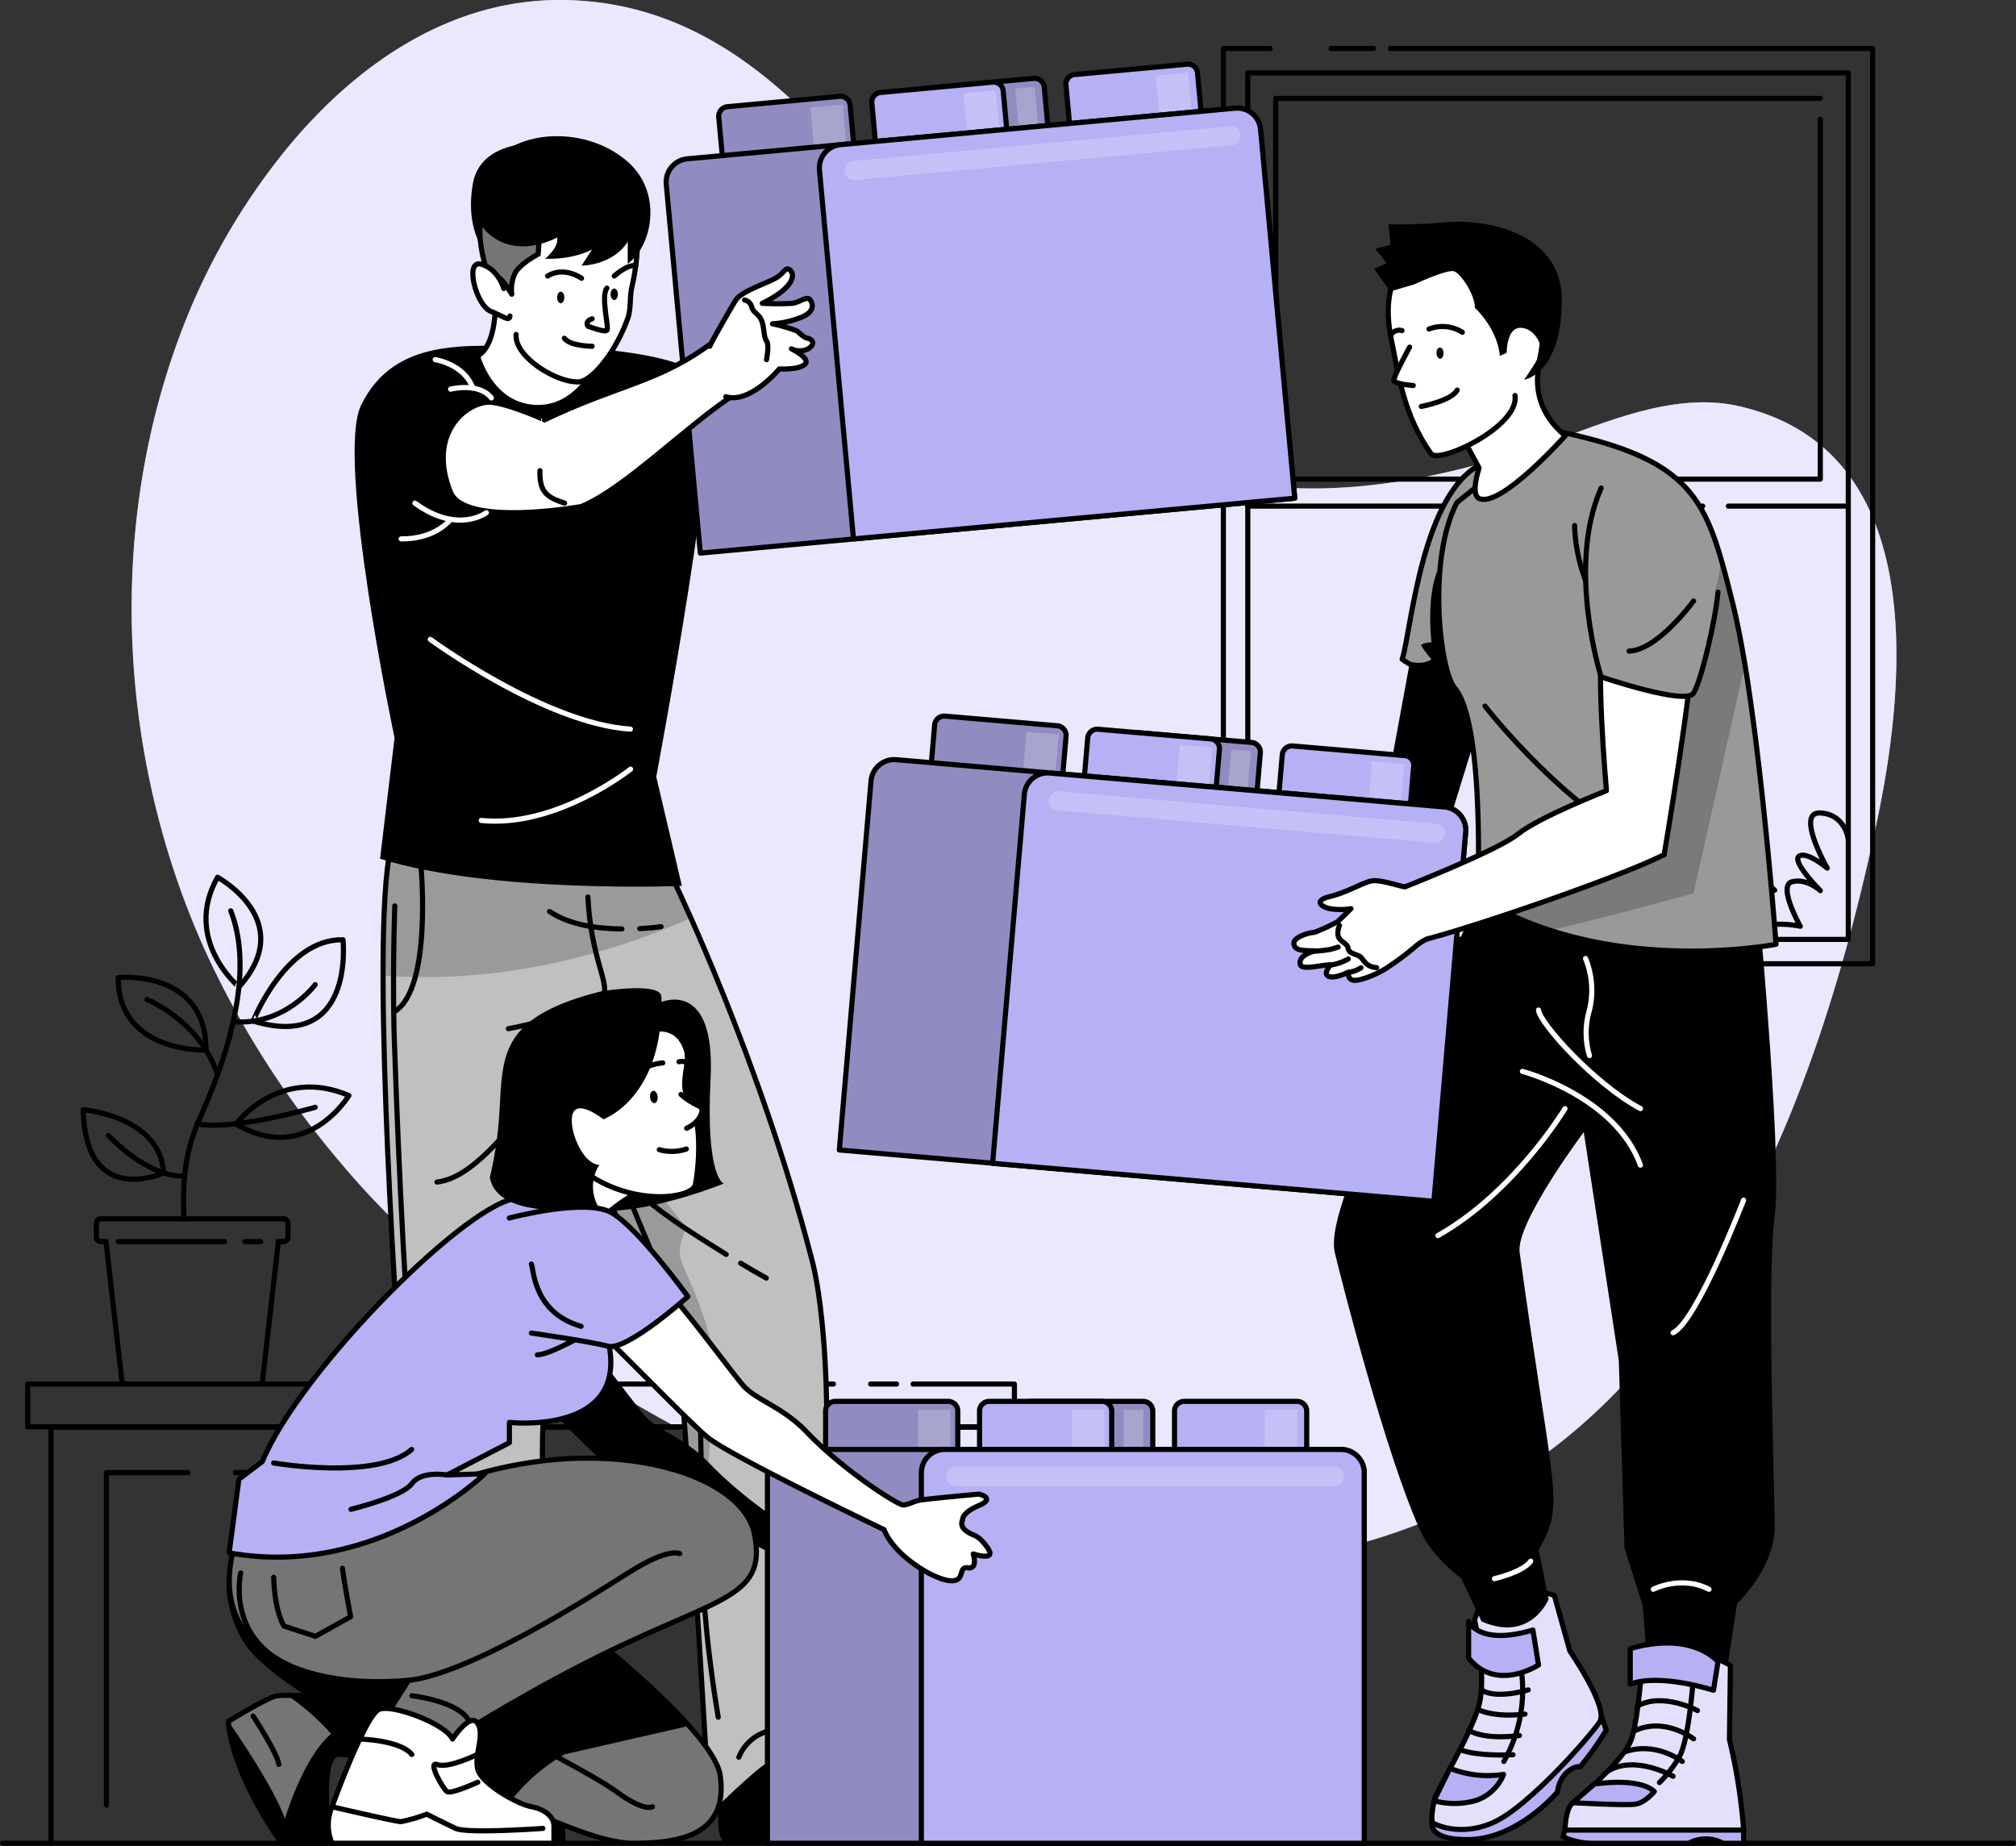 <svg xmlns="http://www.w3.org/2000/svg" xmlns:xlink="http://www.w3.org/1999/xlink" viewBox="0 0 392.91 359.72"><rect x="0" y="0" width="392.91" height="359.72" fill="#333333" stroke="none"/><defs><style>.cls-1,.cls-9{fill:silver;}.cls-1,.cls-17,.cls-2,.cls-3,.cls-4,.cls-7,.cls-8{stroke:#000;}.cls-1,.cls-17,.cls-18,.cls-2,.cls-3,.cls-4,.cls-7{stroke-linecap:round;stroke-linejoin:round;}.cls-2,.cls-21,.cls-5{fill:#b6b1f4;}.cls-14,.cls-19,.cls-3,.cls-6{fill:#fff;}.cls-26,.cls-4{fill:#999;}.cls-6{opacity:0.7;}.cls-18,.cls-7,.cls-8{fill:none;}.cls-8{stroke-miterlimit:10;}.cls-10{clip-path:url(#clip-path);}.cls-11{opacity:0.2;}.cls-12{clip-path:url(#clip-path-2);}.cls-13,.cls-14{fill-opacity:0.7;opacity:0.3;}.cls-15{clip-path:url(#clip-path-3);}.cls-16{clip-path:url(#clip-path-4);}.cls-17{fill:#757575;}.cls-18{stroke:#fff;}.cls-20{clip-path:url(#clip-path-5);}.cls-21{opacity:0.4;}.cls-22{clip-path:url(#clip-path-6);}.cls-23{clip-path:url(#clip-path-7);}.cls-24{clip-path:url(#clip-path-8);}.cls-25{clip-path:url(#clip-path-9);}.cls-27{clip-path:url(#clip-path-10);}.cls-28{clip-path:url(#clip-path-11);}.cls-29{clip-path:url(#clip-path-12);}.cls-30{clip-path:url(#clip-path-13);}</style><clipPath id="clip-path" transform="translate(1024.34 -84.21)"><path class="cls-1" d="M-896.77,247.91l4,8.48s16.53,34.18,26.67,73.32c.24.93,5.48,19.47,1.28,65.64l2.39,8.1L-865,416.83s3.93,5.69,3.79,7.55c0,0-9.72,1.81-13,3.55-2.53,1.36-10.1,8.83-10.1,8.83-2.14-.44-2.33-9.12-2.33-9.12s-4.5-77.07-5.78-80.39-9.18-17.64-21.47-50.41c0,0-.28,45.77-3.57,57.35-2.92,10.3.54,39.13.54,39.13l-2,32.09s6.92,7.19,1.3,9.12c0,0-3.74-7.21-14.42-8.85-5.43-.84-12.2,8.8-12.2,8.8-2.37-.76,1-12.87,1-12.87-7.57-57.12-2-46.78-3.49-74.7-1-17.92-6.06-94.58-.09-100.81Z"/></clipPath><clipPath id="clip-path-2" transform="translate(1024.34 -84.21)"><path class="cls-2" d="M-881.84,104h22a1.88,1.88,0,0,1,1.88,1.88v15.7a0,0,0,0,1,0,0h-25.71a0,0,0,0,1,0,0v-15.7A1.88,1.88,0,0,1-881.84,104Z" transform="translate(-14.05 -79.55) rotate(-5.27)"/></clipPath><clipPath id="clip-path-3" transform="translate(1024.34 -84.21)"><path class="cls-2" d="M-844,100.49h22a1.88,1.88,0,0,1,1.88,1.88v15.7a0,0,0,0,1,0,0h-25.71a0,0,0,0,1,0,0v-15.7a1.88,1.88,0,0,1,1.88-1.88Z" transform="translate(-13.57 -76.08) rotate(-5.27)"/></clipPath><clipPath id="clip-path-4" transform="translate(1024.34 -84.21)"><path class="cls-2" d="M-778.67,109.42-772,181.3-887.85,192l-6.64-71.89a4.55,4.55,0,0,1,4.12-4.95l106.75-9.85A4.55,4.55,0,0,1-778.67,109.42Z"/></clipPath><clipPath id="clip-path-5" transform="translate(1024.34 -84.21)"><path class="cls-3" d="M-721.4,395.13s-13-4.79-15.54,4.79c0,0,2.32,10.55.92,16.32s-8.38,16.79-8.81,18.88c-.85,4.1-.21,4.38-.21,4.38s5.09,2.94,11.92-.21,18.68-16.71,20.54-19.5-5.8-13.83-5.8-13.83Z"/></clipPath><clipPath id="clip-path-6" transform="translate(1024.34 -84.21)"><path class="cls-2" d="M-841,224.6h22a1.88,1.88,0,0,1,1.88,1.88v15.7a0,0,0,0,1,0,0h-25.71a0,0,0,0,1,0,0v-15.7A1.88,1.88,0,0,1-841,224.6Z" transform="translate(16.94 71.97) rotate(4.91)"/></clipPath><clipPath id="clip-path-7" transform="translate(1024.34 -84.21)"><path class="cls-2" d="M-803.14,227.86h22a1.88,1.88,0,0,1,1.88,1.88v15.7a0,0,0,0,1,0,0H-805a0,0,0,0,1,0,0v-15.7A1.88,1.88,0,0,1-803.14,227.86Z" transform="translate(17.36 68.73) rotate(4.91)"/></clipPath><clipPath id="clip-path-8" transform="translate(1024.34 -84.21)"><path class="cls-2" d="M-738.69,246.39l-6.19,71.93-115.88-10,6.18-71.92a4.55,4.55,0,0,1,4.93-4.14l106.81,9.18A4.56,4.56,0,0,1-738.69,246.39Z"/></clipPath><clipPath id="clip-path-9" transform="translate(1024.34 -84.21)"><path class="cls-3" d="M-687.09,408.81s-5.54-3.95-17-3.16c0,0-.83,13.75-2.39,17.75s-9.79,10.93-11.31,12.12-1.53,5.34-1.53,5.34h34.81a109.61,109.61,0,0,0-2.77-17.66Z"/></clipPath><clipPath id="clip-path-10" transform="translate(1024.34 -84.21)"><path class="cls-4" d="M-678.2,268.23s-22.21,4.35-44-2.71A63,63,0,0,1-736.33,259s.06-1.4.1-3.69c.18-8.94.13-31.43-4.58-37-3-3.51-5.35-25.21.44-36.18l17.71-14.24c24.52,4.79,29.7,11.28,33.75,25.28.75,2.56,1.45,5.37,2.23,8.47.85,3.38,1.65,7.51,2.41,12C-680.59,236-678.2,268.23-678.2,268.23Z"/></clipPath><clipPath id="clip-path-11" transform="translate(1024.34 -84.21)"><path class="cls-2" d="M-861.55,357.31h22a1.88,1.88,0,0,1,1.88,1.88v15.7a0,0,0,0,1,0,0h-25.71a0,0,0,0,1,0,0v-15.7A1.88,1.88,0,0,1-861.55,357.31Z"/></clipPath><clipPath id="clip-path-12" transform="translate(1024.34 -84.21)"><path class="cls-2" d="M-823.55,357.31h22a1.88,1.88,0,0,1,1.88,1.88v15.7a0,0,0,0,1,0,0h-25.71a0,0,0,0,1,0,0v-15.7A1.88,1.88,0,0,1-823.55,357.31Z"/></clipPath><clipPath id="clip-path-13" transform="translate(1024.34 -84.21)"><path class="cls-2" d="M-758.46,371.23v72.19H-874.77V371.23a4.55,4.55,0,0,1,4.55-4.55H-763A4.55,4.55,0,0,1-758.46,371.23Z"/></clipPath></defs><g id="Background_Simple" data-name="Background Simple"><path class="cls-5" d="M-967.87,112.47c13.45-16.08,31.64-28.52,53.31-28.26,37,.46,57,33.21,78.22,58.47,11,13.1,23.49,25.74,39.83,31.9,24.52,9.23,51.82,3.84,75.7-4.73,10.7-3.84,23.37-9.24,35.42-6.48,36.63,8.38,32.81,53.09,26.76,81.39C-666.8,283-680.07,323.66-707,353c-64.42,70.29-180.38,27.2-238.49-28.89-4.27-4.13-8.37-8.43-12.21-13a179.37,179.37,0,0,1-25.16-38.44c-18.75-39-21.33-86.29-5.09-126.54A128,128,0,0,1-967.87,112.47Z" transform="translate(1024.34 -84.21)"/><path class="cls-6" d="M-967.87,112.47c13.45-16.08,31.64-28.52,53.31-28.26,37,.46,57,33.21,78.22,58.47,11,13.1,23.49,25.74,39.83,31.9,24.52,9.23,51.82,3.84,75.7-4.73,10.7-3.84,23.37-9.24,35.42-6.48,36.63,8.38,32.81,53.09,26.76,81.39C-666.8,283-680.07,323.66-707,353c-64.42,70.29-180.38,27.2-238.49-28.89-4.27-4.13-8.37-8.43-12.21-13a179.37,179.37,0,0,1-25.16-38.44c-18.75-39-21.33-86.29-5.09-126.54A128,128,0,0,1-967.87,112.47Z" transform="translate(1024.34 -84.21)"/></g><g id="Floor"><line class="cls-7" x1="0.5" y1="359.22" x2="392.41" y2="359.22"/></g><g id="Window"><polyline class="cls-7" points="238.43 156.59 238.43 9.45 247.54 9.45"/><line class="cls-7" x1="238.43" y1="174.1" x2="238.43" y2="170.2"/><polyline class="cls-7" points="270.97 9.45 364.97 9.45 364.97 187.82 238.43 187.82"/><line class="cls-7" x1="259.44" y1="9.45" x2="267.7" y2="9.45"/><rect class="cls-7" x="243.19" y="14.2" width="117.03" height="168.87"/><polyline class="cls-7" points="354.77 23.25 354.77 93.37 248.63 93.37 248.63 88.79"/><polyline class="cls-7" points="248.63 78.07 248.63 19.18 354.77 19.18"/><line class="cls-7" x1="248.63" y1="85.28" x2="248.63" y2="80.83"/><line class="cls-7" x1="336.85" y1="98.63" x2="360.21" y2="98.63"/><line class="cls-7" x1="328.54" y1="98.63" x2="331.85" y2="98.63"/><line class="cls-7" x1="243.19" y1="98.63" x2="324.59" y2="98.63"/><polyline class="cls-7" points="295.82 93.37 295.82 90.95 305.61 90.95 305.61 92.33 301.7 92.33 301.7 93.37"/><path class="cls-7" d="M-780.95,246s1.62,1.23,2.76,8.67c0,0,2-11.88,4.35-12.06s1.9,7.72,1.9,7.72.39-3.89,2.26-3.71,0,8,0,8,2.24-6.14,4.36-6-1.41,11.12-1.41,11.12,5.44-3.94,7.65-2-1.23,6.78-1.23,6.78,7.8-1.69,9,2.89" transform="translate(1024.34 -84.21)"/><path class="cls-7" d="M-751.29,263s3.4-2.23,6.07-1.19c0,0-1.7-2.59,0-4.17s3.89,4.17,3.89,4.17.24-9.65,3.65-9.16,0,9.16,0,9.16,6.07-5.38,7.53-3.51-1,4.7-1,4.7a6.56,6.56,0,0,1,6.31,1.55s4.07-4.15,8.6-4.75c0,0-3-8.73-1.55-10.49s4.11,7.62,4.11,7.62,1.15-6.1,4.95-6.58c0,0-3.16-1.72-2.22-4.33s5.31.62,5.31.62-1.8-4.59,1-5.85,4,3.84,4,3.84.79-5.34,4.14-5,2.25,6.44,2.25,6.44,3.16-4.88,4.84-4.39c3.38,1,2.35,8.72,2.35,8.72s4.71-3.27,5.92-1.76-4.89,5.81-4.89,5.81,4.67.51,7.57,3.24" transform="translate(1024.34 -84.21)"/><path class="cls-7" d="M-664.12,247.8s-.54-4.9-5.45-5.16,1.35,10.75,1.35,10.75-4-3.35-5.49-2.32,4.14,6.71,4.14,6.71-2.68-2.49-5.52-1.72,1.62,8.66,1.62,8.66a20.18,20.18,0,0,0-12.46,1.46" transform="translate(1024.34 -84.21)"/></g><g id="Table"><line class="cls-7" x1="193.14" y1="315.44" x2="193.14" y2="358.96"/><line class="cls-7" x1="193.14" y1="301.2" x2="193.14" y2="310.52"/><polyline class="cls-7" points="9.95 359.22 9.95 278.12 193.15 278.12 193.15 295.92"/><polyline class="cls-7" points="36.63 286.99 20.74 286.99 20.74 351.78"/><polyline class="cls-7" points="182.35 358.96 182.35 286.99 45.87 286.99"/><line class="cls-7" x1="174.73" y1="269.72" x2="169.68" y2="269.72"/><polyline class="cls-7" points="162.44 269.72 5.39 269.72 5.39 278.06 197.7 278.06 197.7 269.72 177.95 269.72"/><path class="cls-7" d="M-1008.12,300.49s15,1.19,15.68,12.29C-992.44,312.78-1007.68,319.8-1008.12,300.49Z" transform="translate(1024.34 -84.21)"/><path class="cls-7" d="M-978.34,303.25s8.41-11.37,22-5.54C-956.34,297.71-964.64,311.45-978.34,303.25Z" transform="translate(1024.34 -84.21)"/><path class="cls-7" d="M-957.49,267.35s2.41,21.87-17.5,15.85C-975,283.2-968.66,267.12-957.49,267.35Z" transform="translate(1024.34 -84.21)"/><path class="cls-7" d="M-981.94,255.17s15.75,8.5,4.17,21.38C-977.77,276.55-988.82,267.35-981.94,255.17Z" transform="translate(1024.34 -84.21)"/><path class="cls-7" d="M-1001.31,274.72s17.12-1.73,17.12,14.12C-984.19,288.84-1001.31,289.52-1001.31,274.72Z" transform="translate(1024.34 -84.21)"/><path class="cls-7" d="M-988.48,321.73c-.25-5.32-.25-12.16,3-19.39,7.49-16.68,10-30.73,6.11-40.63" transform="translate(1024.34 -84.21)"/><path class="cls-7" d="M-995.69,279s10.26,4.08,13.75,14.65" transform="translate(1024.34 -84.21)"/><path class="cls-7" d="M-962.91,276.1s-5.93,8.08-16,7.21" transform="translate(1024.34 -84.21)"/><path class="cls-7" d="M-962.91,300s-16.42,4.73-23,3.18" transform="translate(1024.34 -84.21)"/><path class="cls-7" d="M-1003.21,305.49s7.34,8.06,14.73,7.93" transform="translate(1024.34 -84.21)"/><path class="cls-8" d="M-969,321.73h-35.69a.87.87,0,0,0-.87.87v2.71a.86.86,0,0,0,.87.86h1l3.18,27.76h27.25l3.18-27.76h1a.86.86,0,0,0,.87-.86V322.6A.87.87,0,0,0-969,321.73Z" transform="translate(1024.34 -84.21)"/><line class="cls-7" x1="23.02" y1="241.97" x2="43.78" y2="241.97"/><line class="cls-7" x1="47.7" y1="241.97" x2="50.82" y2="241.97"/></g><g id="Character_2" data-name="Character 2"><path d="M-944.48,443.43s-1.71-6.53.29-8.95c3.59-4.34-.44-8,3.17-9.49l1.5,1.75c.3-1.77-.54-7.18,6.14-7.88,8.07-.85,8.23,5,8.66,7l-.13-2.71c3.44,0,1.66,3.44,6.88,9.06a14.88,14.88,0,0,1,3.77,11.26Z" transform="translate(1024.34 -84.21)"/><path d="M-882.87,443.43c-3.25-1.45-.26-13.71-.26-13.71s-4.37-2.93,0-6a12.16,12.16,0,0,0,12.41,2s.85-8.2,6-7.15c0,0,1.31,5.2,4.32,8.17,8.16,8,18.69,9,20.45,12.84.53,1.16-.11,3.81-.11,3.81Z" transform="translate(1024.34 -84.21)"/><path class="cls-9" d="M-896.77,247.91l4,8.48s16.53,34.18,26.67,73.32c.24.93,5.48,19.47,1.28,65.64l2.39,8.1L-865,416.83s3.93,5.69,3.79,7.55c0,0-9.72,1.81-13,3.55-2.53,1.36-10.1,8.83-10.1,8.83-2.14-.44-2.33-9.12-2.33-9.12s-4.5-77.07-5.78-80.39-9.18-17.64-21.47-50.41c0,0-.28,45.77-3.57,57.35-2.92,10.3.54,39.13.54,39.13l-2,32.09s6.92,7.19,1.3,9.12c0,0-3.74-7.21-14.42-8.85-5.43-.84-12.2,8.8-12.2,8.8-2.37-.76,1-12.87,1-12.87-7.57-57.12-2-46.78-3.49-74.7-1-17.92-6.06-94.58-.09-100.81Z" transform="translate(1024.34 -84.21)"/><g class="cls-10"><path class="cls-11" d="M-949.62,274.31c26.73,2.1,49.89-6.65,59.93-11.22-1.9-4.28-3.07-6.7-3.07-6.7l-4-8.47-50-1.82C-948.92,248.35-949.63,259.78-949.62,274.31Z" transform="translate(1024.34 -84.21)"/><path class="cls-11" d="M-913.65,297.43c12.17,32.35,20,46.51,21.25,49.81.73,1.92,2.53,28.09,3.92,50.05,1.61-20,3.25-41.07,3.4-45.2.3-8.24-5.65-19.53-6.55-22.45s1.13-6.08,1.13-6.08l-10.71-13.5c.36-4.58-5.3-24.57-5.3-24.57C-909.88,288.68-912.85,295.47-913.65,297.43Z" transform="translate(1024.34 -84.21)"/></g><path class="cls-7" d="M-896.77,247.91l4,8.48s16.53,34.18,26.67,73.32c.24.93,5.48,19.47,1.28,65.64l2.39,8.1L-865,416.83s3.93,5.69,3.79,7.55c0,0-9.72,1.81-13,3.55-2.53,1.36-10.1,8.83-10.1,8.83-2.14-.44-2.33-9.12-2.33-9.12s-4.5-77.07-5.78-80.39-9.18-17.64-21.47-50.41c0,0-.28,45.77-3.57,57.35-2.92,10.3.54,39.13.54,39.13l-2,32.09s6.92,7.19,1.3,9.12c0,0-3.74-7.21-14.42-8.85-5.43-.84-12.2,8.8-12.2,8.8-2.37-.76,1-12.87,1-12.87-7.57-57.12-2-46.78-3.49-74.7-1-17.92-6.06-94.58-.09-100.81Z" transform="translate(1024.34 -84.21)"/><path class="cls-7" d="M-913.87,296.84s6.11-11.79,11.32-15.08" transform="translate(1024.34 -84.21)"/><path class="cls-7" d="M-900.26,277.94s-18.56,5.65-25,6.74" transform="translate(1024.34 -84.21)"/><path class="cls-7" d="M-909.76,259c.8,15.45,6.25,18.08,1,21.45,0,0,.14,7.23-2.47,11.81" transform="translate(1024.34 -84.21)"/><path class="cls-7" d="M-942.29,253.09s2.2,23.75-5.11,28.22" transform="translate(1024.34 -84.21)"/><path class="cls-7" d="M-947.4,260.75s-.55,15.81,0,28.55c0,0,1.83,53.85,3.65,60.61s-2.81,17-2.41,46.22" transform="translate(1024.34 -84.21)"/><path class="cls-7" d="M-929.86,419a7.62,7.62,0,0,0-5.12.68" transform="translate(1024.34 -84.21)"/><path class="cls-7" d="M-918.87,425.41a28,28,0,0,0-7.87-5.39" transform="translate(1024.34 -84.21)"/><path class="cls-7" d="M-921.93,300.57c-4.1,4.6-10.59,13.27-17.25,14" transform="translate(1024.34 -84.21)"/><path class="cls-7" d="M-915.61,293.09c-1.26,1.59-2.56,3.15-3.88,4.7" transform="translate(1024.34 -84.21)"/><path class="cls-7" d="M-921.46,346.91s-9.31,12.69-14.43,13.42" transform="translate(1024.34 -84.21)"/><path class="cls-7" d="M-910.49,294.55s16.59,46.23,22.36,50.79c0,0,.66,34,.84,45.87s2.93,27.65,2.93,27.65" transform="translate(1024.34 -84.21)"/><path class="cls-7" d="M-866.64,418.52s-6.4,2.21-9.5,3.62a8.54,8.54,0,0,0-4.2,4.51" transform="translate(1024.34 -84.21)"/><path class="cls-7" d="M-882.81,328.67c-8.92-5.59-20.67-12.58-25.4-22.43" transform="translate(1024.34 -84.21)"/><path class="cls-7" d="M-875,333.28q-2.52-1.39-5-2.9" transform="translate(1024.34 -84.21)"/><path class="cls-7" d="M-903.12,265.25c-4.8-.07-10-.7-14.13-3.41" transform="translate(1024.34 -84.21)"/><path class="cls-7" d="M-895.51,264.8c-1.37.19-2.75.31-4.14.38" transform="translate(1024.34 -84.21)"/><path d="M-886.62,158.64c-3.66-5.54-22.32-6.95-34.28-6.95s-26.5-2-33.07,11.5c-5,10.31,6.53,64.83,6.53,64.83l-2.83,23.54c21.69,6.8,58.83,5.3,58.83,5.3l-5-21.28S-883,164.17-886.62,158.64Z" transform="translate(1024.34 -84.21)"/><path class="cls-3" d="M-928,138s1.61,12.83-3.27,15.6c0,0,2.44,9.41,11,10s12.36-8.62,12.36-8.62Z" transform="translate(1024.34 -84.21)"/><path class="cls-5" d="M-881.84,104h22a1.88,1.88,0,0,1,1.88,1.88v15.7a0,0,0,0,1,0,0h-25.71a0,0,0,0,1,0,0v-15.7A1.88,1.88,0,0,1-881.84,104Z" transform="translate(1010.29 -163.76) rotate(-5.27)"/><g class="cls-12"><path class="cls-13" d="M-881.84,104h22a1.88,1.88,0,0,1,1.88,1.88v15.7a0,0,0,0,1,0,0h-25.71a0,0,0,0,1,0,0v-15.7A1.88,1.88,0,0,1-881.84,104Z" transform="translate(1010.29 -163.76) rotate(-5.27)"/><rect class="cls-14" x="-865.83" y="104.87" width="6.33" height="12.66" transform="translate(1010.47 -163) rotate(-5.27)"/></g><path class="cls-7" d="M-881.84,104h22a1.88,1.88,0,0,1,1.88,1.88v15.7a0,0,0,0,1,0,0h-25.71a0,0,0,0,1,0,0v-15.7A1.88,1.88,0,0,1-881.84,104Z" transform="translate(1010.29 -163.76) rotate(-5.27)"/><path class="cls-5" d="M-844,100.49h22a1.88,1.88,0,0,1,1.88,1.88v15.7a0,0,0,0,1,0,0h-25.71a0,0,0,0,1,0,0v-15.7a1.88,1.88,0,0,1,1.88-1.88Z" transform="translate(1010.77 -160.29) rotate(-5.27)"/><g class="cls-15"><path class="cls-13" d="M-844,100.49h22a1.88,1.88,0,0,1,1.88,1.88v15.7a0,0,0,0,1,0,0h-25.71a0,0,0,0,1,0,0v-15.7a1.88,1.88,0,0,1,1.88-1.88Z" transform="translate(1010.77 -160.29) rotate(-5.27)"/><rect class="cls-14" x="-825.91" y="101.31" width="3.82" height="12.66" transform="translate(1010.96 -159.47) rotate(-5.27)"/></g><path class="cls-7" d="M-844,100.49h22a1.88,1.88,0,0,1,1.88,1.88v15.7a0,0,0,0,1,0,0h-25.71a0,0,0,0,1,0,0v-15.7a1.88,1.88,0,0,1,1.88-1.88Z" transform="translate(1010.77 -160.29) rotate(-5.27)"/><path class="cls-2" d="M-852,101.22h22a1.88,1.88,0,0,1,1.88,1.88v15.7a0,0,0,0,1,0,0h-25.71a0,0,0,0,1,0,0v-15.7A1.88,1.88,0,0,1-852,101.22Z" transform="translate(1010.67 -161.02) rotate(-5.27)"/><path class="cls-2" d="M-814.13,97.73h22a1.88,1.88,0,0,1,1.88,1.88v15.7a0,0,0,0,1,0,0H-816a0,0,0,0,1,0,0V99.61A1.88,1.88,0,0,1-814.13,97.73Z" transform="translate(1011.15 -157.56) rotate(-5.27)"/><rect class="cls-14" x="-835.96" y="102.12" width="6.33" height="12.66" transform="translate(1010.85 -160.28) rotate(-5.27)"/><rect class="cls-14" x="-798.53" y="98.66" width="6.33" height="12.66" transform="translate(1011.33 -156.85) rotate(-5.27)"/><path class="cls-5" d="M-778.67,109.42-772,181.3-887.85,192l-6.64-71.89a4.55,4.55,0,0,1,4.12-4.95l106.75-9.85A4.55,4.55,0,0,1-778.67,109.42Z" transform="translate(1024.34 -84.21)"/><g class="cls-16"><path class="cls-13" d="M-778.67,109.42-772,181.3-887.85,192l-6.64-71.89a4.55,4.55,0,0,1,4.12-4.95l106.75-9.85A4.55,4.55,0,0,1-778.67,109.42Z" transform="translate(1024.34 -84.21)"/></g><path class="cls-7" d="M-778.67,109.42-772,181.3-887.85,192l-6.64-71.89a4.55,4.55,0,0,1,4.12-4.95l106.75-9.85A4.55,4.55,0,0,1-778.67,109.42Z" transform="translate(1024.34 -84.21)"/><path class="cls-2" d="M-778.67,109.42-772,181.3-858,189.23l-6.63-71.88a4.54,4.54,0,0,1,4.11-4.95l76.88-7.1A4.55,4.55,0,0,1-778.67,109.42Z" transform="translate(1024.34 -84.21)"/><path class="cls-14" d="M-784.25,112.51l-73.46,6.78a1.89,1.89,0,0,1-2-1.7h0a1.88,1.88,0,0,1,1.7-2l73.47-6.78a1.87,1.87,0,0,1,2,1.7h0A1.87,1.87,0,0,1-784.25,112.51Z" transform="translate(1024.34 -84.21)"/><path d="M-913.35,112.56s-16.94-3.4-18.84,7.51,4.32,15.55,4.32,15.55Z" transform="translate(1024.34 -84.21)"/><path class="cls-3" d="M-927.84,141.61a29.33,29.33,0,0,1-.87-16.89c1.66-7,10-16.63,22.64-7.88,6.52,4.51,6.92,14.3,4.89,23.26-.49,2.14-.12,4.23-.83,6.2-2.5,6.9-7.07,12.21-9.57,12.33-4.18.21-12.52-4.84-12.17-9.24" transform="translate(1024.34 -84.21)"/><path class="cls-7" d="M-911,138.44s-3.36-2.44-6.61-.44" transform="translate(1024.34 -84.21)"/><path class="cls-7" d="M-904.63,138s2.55-2.34,4.2-2" transform="translate(1024.34 -84.21)"/><path d="M-915.76,142.18c0,.62.32,1.13.71,1.13s.7-.51.7-1.13-.31-1.12-.7-1.12S-915.76,141.56-915.76,142.18Z" transform="translate(1024.34 -84.21)"/><ellipse cx="119.71" cy="57.35" rx="0.71" ry="1.12"/><path class="cls-7" d="M-906.06,140.36c-1.25,1.62.5,7.79,0,8.23s-3.68-.81-3.68-.81-.75-.94.81-1.44" transform="translate(1024.34 -84.21)"/><path class="cls-7" d="M-908.94,151.69s-4.26,0-5.41-1.56" transform="translate(1024.34 -84.21)"/><path class="cls-17" d="M-919.11,128.58l-.33,5.16s-3.66,1.89-4.57,3.81a7.61,7.61,0,0,0-.59,4s-2.22-3.88-3.41-3.56c-.43.11-.43,1.74-.43,1.74s-5-11.16-.48-17.06S-919.11,128.58-919.11,128.58Z" transform="translate(1024.34 -84.21)"/><path class="cls-3" d="M-926.16,140.44s-1-3.75-4.36-4.74-1.06,8,1.81,9.17,3.59,2,3.76.93" transform="translate(1024.34 -84.21)"/><path d="M-930.75,127.93c-.27-.38-1.51-10,4.83-14.32s17.09-3.86,23.92,2.12,4.88,16.35,0,19.89v-4.33s-2.25,4.34-9,4.7l2.06-3.18s-3.31,2-9.17,1.83c0,0,2.75-2.19,2.35-4.14C-915.76,130.5-925,135.73-930.75,127.93Z" transform="translate(1024.34 -84.21)"/><path class="cls-3" d="M-929.55,162.61c-4.68.56-11.34,6.67-7,17.52,2.77,6.88,25.52,2.79,25.52,2.79,8.45-3.48,20.78-16,29.82-21.81,0,0-1.91-12-4.11-10.3-10.22,7.83-18.64,8.37-32.9,15.23C-918.19,166-926.61,162.26-929.55,162.61Z" transform="translate(1024.34 -84.21)"/><path class="cls-3" d="M-919.11,175.93c-.14,4.48,1.71,5.27,4.81,6.33" transform="translate(1024.34 -84.21)"/><path class="cls-3" d="M-886,151.69c.2-.65,4-7.31,5.07-9s5.85-3.22,7.7-4.24,2-2.57,3-1.46,0,3.64-5.54,6.33a53.34,53.34,0,0,0,5.9,0c1.48-.22,2.8-1.56,3.46-.63s.79,2.6-2.5,3.62a17.16,17.16,0,0,1-4.88,1,34.26,34.26,0,0,1,4.75,1.38c.52.39,1.31,1.3,2.11,1.44s1.64,1,.19,2a3.58,3.58,0,0,1-3.36.06s3.82,1.85,2.64,3-5,.92-5,.92-5.67,6.86-10.42,5.41" transform="translate(1024.34 -84.21)"/><path class="cls-7" d="M-879.22,142.68a1.8,1.8,0,0,1,1.38,1.34c.33,1.18,1.29,1.25,1.89,2.57s.42,3.36,1,4.06,0,3.65,0,3.65" transform="translate(1024.34 -84.21)"/><path class="cls-18" d="M-928.57,161.76c-2.46-3.12-7.95-1.71-7.95-1.71" transform="translate(1024.34 -84.21)"/><path class="cls-18" d="M-939.52,154.3s5.66.83,7.33,5.54" transform="translate(1024.34 -84.21)"/><path class="cls-18" d="M-929.55,184.12s-5.52,4.27-13.93-1.86" transform="translate(1024.34 -84.21)"/><path class="cls-18" d="M-936.52,185.41s-2.8,3.87-9.63,3.82" transform="translate(1024.34 -84.21)"/><path class="cls-18" d="M-901.44,234.1s-14.44,11.51-29.11,10" transform="translate(1024.34 -84.21)"/><path class="cls-18" d="M-940.48,208.81s22.42,16.44,39,17.49" transform="translate(1024.34 -84.21)"/></g><g id="Character_3" data-name="Character 3"><path d="M-749.17,211.09l-4,21.74-32.62,19.82,4.51,8.28s37.71-11.5,38.62-14.19,9.62-31.18,9.62-31.18Z" transform="translate(1024.34 -84.21)"/><path class="cls-4" d="M-734.92,174.33l-2.18,26.36-1.15,13.83c-6.29,3.06-12.44-1.54-12.82-1.84h0C-749.32,207.66-747.33,179.33-734.92,174.33Z" transform="translate(1024.34 -84.21)"/><path d="M-737.1,200.69l-1.15,13.83c-6.29,3.06-12.44-1.54-12.82-1.84.27.12,3.58,1.52,5.73,0a16.78,16.78,0,0,1-2-2.64c-.13-.52,2-.66,2-.66s-1.4-11.21,2.33-16C-741.55,191.56-739.27,195.36-737.1,200.69Z" transform="translate(1024.34 -84.21)"/><path class="cls-2" d="M-712.29,418.44l1,2.94a59.51,59.51,0,0,1-5.08,7.14s-1-.32-2.64,1.13a6.11,6.11,0,0,0-1.77,3.76s-7.63,9.16-17.33,9.29-6.76-4.75-6.76-4.75Z" transform="translate(1024.34 -84.21)"/><path class="cls-19" d="M-721.4,395.13s-13-4.79-15.54,4.79c0,0,2.32,10.55.92,16.32s-8.38,16.79-8.81,18.88c-.85,4.1-.21,4.38-.21,4.38s5.09,2.94,11.92-.21,18.68-16.71,20.54-19.5-5.8-13.83-5.8-13.83Z" transform="translate(1024.34 -84.21)"/><g class="cls-20"><path class="cls-21" d="M-721.4,395.13s-13-4.79-15.54,4.79c0,0,2.32,10.55.92,16.32s-8.38,16.79-8.81,18.88c-.85,4.1-.21,4.38-.21,4.38s5.09,2.94,11.92-.21,18.68-16.71,20.54-19.5-5.8-13.83-5.8-13.83Z" transform="translate(1024.34 -84.21)"/></g><path class="cls-7" d="M-721.4,395.13s-13-4.79-15.54,4.79c0,0,2.32,10.55.92,16.32s-8.38,16.79-8.81,18.88c-.85,4.1-.21,4.38-.21,4.38s5.09,2.94,11.92-.21,18.68-16.71,20.54-19.5-5.8-13.83-5.8-13.83Z" transform="translate(1024.34 -84.21)"/><path class="cls-7" d="M-728,408.68a28.23,28.23,0,0,1-3.25,18.8" transform="translate(1024.34 -84.21)"/><path class="cls-2" d="M-731.3,430a8.77,8.77,0,0,1-5.57,5.14,15.44,15.44,0,0,1-8,0l3.12-6.32A19.94,19.94,0,0,0-731.3,430Z" transform="translate(1024.34 -84.21)"/><path class="cls-7" d="M-729.46,426.17s-6.8.41-10.35-1" transform="translate(1024.34 -84.21)"/><path class="cls-7" d="M-728.21,422.42s-6.35,1-9.9-1" transform="translate(1024.34 -84.21)"/><path class="cls-7" d="M-727.12,418.25s-5.58.81-9.21-.91" transform="translate(1024.34 -84.21)"/><path class="cls-7" d="M-726.5,413.53s-6.2,1.94-9.13,0" transform="translate(1024.34 -84.21)"/><path class="cls-2" d="M-725.58,401.87l1.09,6.81s-8.2,5.4-13.62-1.35l0-7.11S-736.08,405-725.58,401.87Z" transform="translate(1024.34 -84.21)"/><path d="M-732.7,249c-8.3,26.33-34.1,68.56-31.48,79.37,1.43,5.9,9.94,39.33,16.59,54,2.54,5.61,8,9.36,8,9.36l4,8.47c9.62,4.19,13.07-4.33,13.07-4.33l-1.93-9.6c5.16-9.38,3-9.38-3.72-58-.78-5.73,12.5-23.44,12.5-23.44l6.83,44.54,1.11,36.5,3.55,11.28s.87,10.59.8,11.23h15.82l1.75-11.64s7.35-6.93,7.35-14.93-1.58-48.75,0-60.62S-682.2,254-682.2,254Z" transform="translate(1024.34 -84.21)"/><path class="cls-5" d="M-841,224.6h22a1.88,1.88,0,0,1,1.88,1.88v15.7a0,0,0,0,1,0,0h-25.71a0,0,0,0,1,0,0v-15.7A1.88,1.88,0,0,1-841,224.6Z" transform="translate(1041.28 -12.24) rotate(4.91)"/><g class="cls-22"><path class="cls-13" d="M-841,224.6h22a1.88,1.88,0,0,1,1.88,1.88v15.7a0,0,0,0,1,0,0h-25.71a0,0,0,0,1,0,0v-15.7A1.88,1.88,0,0,1-841,224.6Z" transform="translate(1041.28 -12.24) rotate(4.91)"/><rect class="cls-14" x="-824.85" y="226.97" width="6.33" height="12.66" transform="translate(1041.31 -12.95) rotate(4.91)"/></g><path class="cls-7" d="M-841,224.6h22a1.88,1.88,0,0,1,1.88,1.88v15.7a0,0,0,0,1,0,0h-25.71a0,0,0,0,1,0,0v-15.7A1.88,1.88,0,0,1-841,224.6Z" transform="translate(1041.28 -12.24) rotate(4.91)"/><path class="cls-5" d="M-803.14,227.86h22a1.88,1.88,0,0,1,1.88,1.88v15.7a0,0,0,0,1,0,0H-805a0,0,0,0,1,0,0v-15.7A1.88,1.88,0,0,1-803.14,227.86Z" transform="translate(1041.7 -15.48) rotate(4.91)"/><g class="cls-23"><path class="cls-13" d="M-803.14,227.86h22a1.88,1.88,0,0,1,1.88,1.88v15.7a0,0,0,0,1,0,0H-805a0,0,0,0,1,0,0v-15.7A1.88,1.88,0,0,1-803.14,227.86Z" transform="translate(1041.7 -15.48) rotate(4.91)"/><rect class="cls-14" x="-784.9" y="230.3" width="3.82" height="12.66" transform="translate(1041.73 -16.26) rotate(4.91)"/></g><path class="cls-7" d="M-803.14,227.86h22a1.88,1.88,0,0,1,1.88,1.88v15.7a0,0,0,0,1,0,0H-805a0,0,0,0,1,0,0v-15.7A1.88,1.88,0,0,1-803.14,227.86Z" transform="translate(1041.7 -15.48) rotate(4.91)"/><path class="cls-2" d="M-811.11,227.17h22a1.88,1.88,0,0,1,1.88,1.88v15.7a0,0,0,0,1,0,0H-813a0,0,0,0,1,0,0v-15.7A1.88,1.88,0,0,1-811.11,227.17Z" transform="translate(1041.61 -14.8) rotate(4.91)"/><path class="cls-2" d="M-773.25,230.43h22a1.88,1.88,0,0,1,1.88,1.88V248a0,0,0,0,1,0,0h-25.71a0,0,0,0,1,0,0v-15.7A1.88,1.88,0,0,1-773.25,230.43Z" transform="translate(1042.03 -18.03) rotate(4.91)"/><rect class="cls-14" x="-794.96" y="229.54" width="6.33" height="12.66" transform="translate(1041.63 -15.52) rotate(4.91)"/><rect class="cls-14" x="-757.51" y="232.76" width="6.33" height="12.66" transform="translate(1042.05 -18.7) rotate(4.91)"/><path class="cls-5" d="M-738.69,246.39l-6.19,71.93-115.88-10,6.18-71.92a4.55,4.55,0,0,1,4.93-4.14l106.81,9.18A4.56,4.56,0,0,1-738.69,246.39Z" transform="translate(1024.34 -84.21)"/><g class="cls-24"><path class="cls-13" d="M-738.69,246.39l-6.19,71.93-115.88-10,6.18-71.92a4.55,4.55,0,0,1,4.93-4.14l106.81,9.18A4.56,4.56,0,0,1-738.69,246.39Z" transform="translate(1024.34 -84.21)"/></g><path class="cls-7" d="M-738.69,246.39l-6.19,71.93-115.88-10,6.18-71.92a4.55,4.55,0,0,1,4.93-4.14l106.81,9.18A4.56,4.56,0,0,1-738.69,246.39Z" transform="translate(1024.34 -84.21)"/><path class="cls-2" d="M-738.69,246.39l-6.19,71.93-86-7.4,6.18-71.92a4.55,4.55,0,0,1,4.93-4.14l76.92,6.61A4.56,4.56,0,0,1-738.69,246.39Z" transform="translate(1024.34 -84.21)"/><path class="cls-14" d="M-744.73,248.45l-73.51-6.32a1.88,1.88,0,0,1-1.71-2h0a1.88,1.88,0,0,1,2-1.71l73.51,6.32a1.87,1.87,0,0,1,1.71,2h0A1.87,1.87,0,0,1-744.73,248.45Z" transform="translate(1024.34 -84.21)"/><path class="cls-19" d="M-687.09,408.81s-5.54-3.95-17-3.16c0,0-.83,13.75-2.39,17.75s-9.79,10.93-11.31,12.12-1.53,5.34-1.53,5.34h34.81a109.61,109.61,0,0,0-2.77-17.66Z" transform="translate(1024.34 -84.21)"/><g class="cls-25"><path class="cls-21" d="M-687.09,408.81s-5.54-3.95-17-3.16c0,0-.83,13.75-2.39,17.75s-9.79,10.93-11.31,12.12-1.53,5.34-1.53,5.34h34.81a109.61,109.61,0,0,0-2.77-17.66Z" transform="translate(1024.34 -84.21)"/></g><path class="cls-7" d="M-687.09,408.81s-5.54-3.95-17-3.16c0,0-.83,13.75-2.39,17.75s-9.79,10.93-11.31,12.12-1.53,5.34-1.53,5.34h34.81a109.61,109.61,0,0,0-2.77-17.66Z" transform="translate(1024.34 -84.21)"/><path class="cls-7" d="M-694.27,410.59s-.83,12.66-2.79,16a23.13,23.13,0,0,1-3.86,5" transform="translate(1024.34 -84.21)"/><path class="cls-2" d="M-701.92,433.34s-1.75,2.18-3.69,2.47-12.19-.29-12.19-.29l4.18-3.62S-705.09,430.47-701.92,433.34Z" transform="translate(1024.34 -84.21)"/><path class="cls-7" d="M-698.26,430.37s-7.43-4.26-12.71-1" transform="translate(1024.34 -84.21)"/><path class="cls-7" d="M-696.47,427.48s-5.19-4.05-11.3-1.83" transform="translate(1024.34 -84.21)"/><path class="cls-7" d="M-694.27,423.07s-5.58-4.34-11.46-1.58" transform="translate(1024.34 -84.21)"/><path class="cls-7" d="M-693.52,417.56s-6.76-3.64-11.69-.88" transform="translate(1024.34 -84.21)"/><path class="cls-2" d="M-684.52,440.86v2.57h-4a7,7,0,0,0-6.7,0H-714a13.6,13.6,0,0,1-5.73-1.29l.39-1.28Z" transform="translate(1024.34 -84.21)"/><path class="cls-2" d="M-689.5,408l-.89,5.61s-10.45-3.39-16.22-1.19v-6.9S-695.87,401.76-689.5,408Z" transform="translate(1024.34 -84.21)"/><path class="cls-26" d="M-678.2,268.23s-22.21,4.35-44-2.71A63,63,0,0,1-736.33,259s.06-1.4.1-3.69c.18-8.94.13-31.43-4.58-37-3-3.51-5.35-25.21.44-36.18l17.71-14.24c24.52,4.79,29.7,11.28,33.75,25.28.75,2.56,1.45,5.37,2.23,8.47.85,3.38,1.65,7.51,2.41,12C-680.59,236-678.2,268.23-678.2,268.23Z" transform="translate(1024.34 -84.21)"/><g class="cls-27"><path class="cls-11" d="M-684.27,213.64l-10,44.67s-14.45,4-27.92,7.21A63,63,0,0,1-736.33,259s.06-1.4.1-3.69c12.1-6.19,29.76-15.29,29.62-15.72-.23-.67,0-24,0-24s16-3.71,17.7-22.45c.75,2.56,1.45,5.37,2.23,8.47C-685.83,205-685,209.1-684.27,213.64Z" transform="translate(1024.34 -84.21)"/></g><path class="cls-7" d="M-678.2,268.23s-22.21,4.35-44-2.71A63,63,0,0,1-736.33,259s.06-1.4.1-3.69c.18-8.94.13-31.43-4.58-37-3-3.51-5.35-25.21.44-36.18l17.71-14.24c24.52,4.79,29.7,11.28,33.75,25.28.75,2.56,1.45,5.37,2.23,8.47.85,3.38,1.65,7.51,2.41,12C-680.59,236-678.2,268.23-678.2,268.23Z" transform="translate(1024.34 -84.21)"/><path class="cls-3" d="M-721.87,149.2s-7.82,11.2,2.58,19.94c0,0-12.62,14.16-16.78,12.21-1.74-.82,0-5.93,0-5.93l-7.31-13.54Z" transform="translate(1024.34 -84.21)"/><path class="cls-3" d="M-724.44,155c2.45-10.67,1.27-26.56-13.67-25.15-10.48,1-18,6.8-15,20.86,1.23,5.93,2.24,14.33,7.67,21.91,1.52,2.1,17.31-5.33,16.36-11.34" transform="translate(1024.34 -84.21)"/><path class="cls-7" d="M-745.83,148.33a7.26,7.26,0,0,1,6.49.63" transform="translate(1024.34 -84.21)"/><path class="cls-7" d="M-753.34,149.64a1.88,1.88,0,0,1,2.24-1" transform="translate(1024.34 -84.21)"/><path class="cls-3" d="M-749.61,151.86s-3.07,5.61-3.08,6.41,3.79,1.07,3.79,1.07" transform="translate(1024.34 -84.21)"/><path d="M-743,153c0,.61-.28,1.11-.65,1.13s-.7-.48-.72-1.09.27-1.11.65-1.12S-743,152.41-743,153Z" transform="translate(1024.34 -84.21)"/><path class="cls-7" d="M-747.34,163.42s5.92-1.11,7-3.19" transform="translate(1024.34 -84.21)"/><path d="M-753.38,141l4.6-1.34s6.44-3,7.81-2.58,4.15,4.69,4.07,7.13c0,0,4.33,3.82,4.88,9.36l1.33-.6s-.07-5,2.77-4.87,4.12,3.53,3.92,4.6-3.29,5.51-3.29,5.51,7.11-1.06,7.35-15-15-16.31-22.48-15.7a98,98,0,0,1-11.32.41l.42,4-3,.79,2.27,2.77-2.48,1.13Z" transform="translate(1024.34 -84.21)"/><path class="cls-18" d="M-727.63,293s18.11,4.79,23,18.27" transform="translate(1024.34 -84.21)"/><path class="cls-18" d="M-719.33,300.25s-9.79,16.29-24.76,24.75" transform="translate(1024.34 -84.21)"/><path class="cls-18" d="M-733.08,391.86s5.56-1.25,7.07-3.41" transform="translate(1024.34 -84.21)"/><path class="cls-18" d="M-702.12,393.93s5.44-2.82,10.85,0" transform="translate(1024.34 -84.21)"/><path class="cls-18" d="M-684.52,318.09s-9.12,23.65-13.74,25.84" transform="translate(1024.34 -84.21)"/><path class="cls-18" d="M-724.49,281.05c.24,2.57,11,14.48,19.87,19.2" transform="translate(1024.34 -84.21)"/><path class="cls-18" d="M-715.32,271a16.53,16.53,0,0,1,.76,10.05,15.49,15.49,0,0,0,0,8.86" transform="translate(1024.34 -84.21)"/><path class="cls-7" d="M-734.92,221.82s16.83,21.78,34.92,28.93" transform="translate(1024.34 -84.21)"/><path class="cls-7" d="M-717.46,186.61s-.06,14.81,10.62,21.49" transform="translate(1024.34 -84.21)"/><path class="cls-3" d="M-711.46,208.22c-2.25,2.22.21,30.08.21,30.08s-13.14,5.14-17.24,8.45-23.59,10.91-23.59,10.91-3,10.22.75,10.57,42.47-12.85,51.33-17.48c0,0,5.76-34,5.73-42.65" transform="translate(1024.34 -84.21)"/><path class="cls-3" d="M-750.54,257.05c-1.79-.34-5-1.52-6.67-1.13s-4.75,2.24-7.92,3-1.84,2,0,2.37a12.43,12.43,0,0,0,4.09,0l-2.56,2.51a39.93,39.93,0,0,1-4.56,2.11c-.92,0-4.22.89-4,2.29s2.11,1.24,4.22,1.32c0,0-3.37.67-3,2.58.23,1.31,4,.13,5.94.13,0,0-1.59,1.72-.4,2.25s3.79-.79,3.79-.79-.1,1.42,1.09,1.56,4.15-1,6.16-2.22a53.81,53.81,0,0,0,5.71-4.22,9.48,9.48,0,0,1,2.58-1.68" transform="translate(1024.34 -84.21)"/><path class="cls-7" d="M-767.89,269.56a22.78,22.78,0,0,0,2.76-.32c.8-.2,1.59-.46,1.59-.46" transform="translate(1024.34 -84.21)"/><path class="cls-7" d="M-765,272.27a9.52,9.52,0,0,0,3.43-1.18" transform="translate(1024.34 -84.21)"/><path class="cls-7" d="M-761.6,273.73a5.86,5.86,0,0,0,2.51-.93" transform="translate(1024.34 -84.21)"/><path class="cls-7" d="M-763.28,264.56s-.72,1.65,0,2.57,1.58,1,1.72,2,1.84,1,2.47,1.65,1.09,1.9,3.06,2" transform="translate(1024.34 -84.21)"/><path class="cls-4" d="M-712.29,179.33c-6.81,15.41,0,36.79,0,36.79s16.47,5.6,18,3.19,4.3-14.23,4.77-19.69" transform="translate(1024.34 -84.21)"/><path class="cls-7" d="M-694.27,201.33s-7,9.63-12.57,9.76" transform="translate(1024.34 -84.21)"/></g><g id="Character_1" data-name="Character 1"><path d="M-939.86,330.51a17.07,17.07,0,0,1,12.64-1.58c7.32,1.84,26.31,29,29,31.65s7.58,4,12.13,8.79c7.2,7.51,17.67,14.15,18.72,14.15s1.92-.66,3.23-.92,11.54-1.19,11.54-1.19,3.43.76,0,2.23-3.16,2.78-3.16,2.78-.69,1.11.69,2.17,2.19.48,4.15,3.27-2.78,1.21-2.78,1.21,1.06,3-1,2.7-.26,2.93-3.69,2.49-10.77-5.07-12.62-9.92c0,0-29.93-14.31-34.42-18s-23.31-23.48-24.64-23.74" transform="translate(1024.34 -84.21)"/><path class="cls-5" d="M162.79,273.1h22a1.88,1.88,0,0,1,1.88,1.88v15.7a0,0,0,0,1,0,0H160.91a0,0,0,0,1,0,0V275A1.88,1.88,0,0,1,162.79,273.1Z"/><g class="cls-28"><path class="cls-13" d="M162.79,273.1h22a1.88,1.88,0,0,1,1.88,1.88v15.7a0,0,0,0,1,0,0H160.91a0,0,0,0,1,0,0V275A1.88,1.88,0,0,1,162.79,273.1Z"/><rect class="cls-14" x="178.91" y="274.76" width="6.33" height="12.66"/></g><path class="cls-7" d="M162.79,273.1h22a1.88,1.88,0,0,1,1.88,1.88v15.7a0,0,0,0,1,0,0H160.91a0,0,0,0,1,0,0V275A1.88,1.88,0,0,1,162.79,273.1Z"/><path class="cls-5" d="M200.79,273.1h22a1.88,1.88,0,0,1,1.88,1.88v15.7a0,0,0,0,1,0,0H198.91a0,0,0,0,1,0,0V275A1.88,1.88,0,0,1,200.79,273.1Z"/><g class="cls-29"><path class="cls-13" d="M200.79,273.1h22a1.88,1.88,0,0,1,1.88,1.88v15.7a0,0,0,0,1,0,0H198.91a0,0,0,0,1,0,0V275A1.88,1.88,0,0,1,200.79,273.1Z"/><rect class="cls-14" x="218.99" y="274.76" width="3.82" height="12.66"/></g><path class="cls-7" d="M200.79,273.1h22a1.88,1.88,0,0,1,1.88,1.88v15.7a0,0,0,0,1,0,0H198.91a0,0,0,0,1,0,0V275A1.88,1.88,0,0,1,200.79,273.1Z"/><path class="cls-2" d="M192.79,273.1h22a1.88,1.88,0,0,1,1.88,1.88v15.7a0,0,0,0,1,0,0H190.91a0,0,0,0,1,0,0V275A1.88,1.88,0,0,1,192.79,273.1Z"/><path class="cls-2" d="M230.79,273.1h22a1.88,1.88,0,0,1,1.88,1.88v15.7a0,0,0,0,1,0,0H228.91a0,0,0,0,1,0,0V275A1.88,1.88,0,0,1,230.79,273.1Z"/><rect class="cls-14" x="208.91" y="274.76" width="6.33" height="12.66"/><rect class="cls-14" x="246.49" y="274.76" width="6.33" height="12.66"/><path class="cls-5" d="M-758.46,371.23v72.19H-874.77V371.23a4.55,4.55,0,0,1,4.55-4.55H-763A4.55,4.55,0,0,1-758.46,371.23Z" transform="translate(1024.34 -84.21)"/><g class="cls-30"><path class="cls-13" d="M-758.46,371.23v72.19H-874.77V371.23a4.55,4.55,0,0,1,4.55-4.55H-763A4.55,4.55,0,0,1-758.46,371.23Z" transform="translate(1024.34 -84.21)"/></g><path class="cls-7" d="M-758.46,371.23v72.19H-874.77V371.23a4.55,4.55,0,0,1,4.55-4.55H-763A4.55,4.55,0,0,1-758.46,371.23Z" transform="translate(1024.34 -84.21)"/><path class="cls-2" d="M-758.46,371.23v72.19h-86.31V371.23a4.55,4.55,0,0,1,4.55-4.55H-763A4.55,4.55,0,0,1-758.46,371.23Z" transform="translate(1024.34 -84.21)"/><path class="cls-14" d="M-764.3,373.8h-73.78a1.88,1.88,0,0,1-1.88-1.88h0a1.88,1.88,0,0,1,1.88-1.88h73.78a1.88,1.88,0,0,1,1.88,1.88h0A1.88,1.88,0,0,1-764.3,373.8Z" transform="translate(1024.34 -84.21)"/><path class="cls-17" d="M-900.9,443.42c-6,0-14.43-3.86-24.14-7.94-10.07-4.24-21.54-8.72-33.18-9.39-4.34-.25-1.71,17.33-1.71,17.33h-9.5s-9.36-12.52-10.42-23.73c0,0,7.66-4.73,9.5-5a16.76,16.76,0,0,1,1.91-.09c2.06,0,4.81.09,4.81.09h0c-.44-.26-7.45-4.48-11.32-8.77-3.19-3.54-4.66-9.13-4.76-12.47a58.66,58.66,0,0,1,.73-6.6l49.92.83s.54.38,1.5,1.09c5.79,4.22,27,19.94,37.53,31.79,3.42,3.83,5.73,7.25,6.07,9.75C-882.4,441.84-891.83,443.42-900.9,443.42Z" transform="translate(1024.34 -84.21)"/><path d="M-890,420.54l-24.28,5.55A35.81,35.81,0,0,0-925,435.48c-10.07-4.24-21.54-8.72-33.18-9.39-4.34-.25-1.71,17.33-1.71,17.33h-9.5s-9.36-12.52-10.42-23.73c0,0,8.84,12.6,11,19,0,0,3.43-11.84,9-16.59a45.66,45.66,0,0,0-8.51-7.47c2.06,0,4.81.09,4.81.09h0c-.44-.26-7.45-4.48-11.32-8.77-3.19-3.54-4.49-9.14-4.76-12.47-.14-1.64.05-6.6.05-6.6s37.24,5.31,52.1,1.92C-921.79,393-900.63,408.69-890,420.54Z" transform="translate(1024.34 -84.21)"/><path class="cls-7" d="M-929.08,419.69s19.78,9.91,25.05,13.79,6.85,2.83,6.85,2.83" transform="translate(1024.34 -84.21)"/><path class="cls-7" d="M-975,418.64s4.75,7.25,5,9.42" transform="translate(1024.34 -84.21)"/><path d="M-895.42,279.48s10.56-4.58,9.57,14.9,2.57,20.48,2.57,20.48-26.5,10.88-33.23,1.58S-916.85,281.69-895.42,279.48Z" transform="translate(1024.34 -84.21)"/><path class="cls-3" d="M-896.91,314.86s-10.9,5.14-11.89,9.89-14.63-2.4-14.63-2.4l9.89-14.22Z" transform="translate(1024.34 -84.21)"/><path class="cls-17" d="M-968.35,367c-25,31.84-4.71,47.2,23.63,44.66l-5.68,9,14.25,2.47s10.94-7.14,25.84-14.77c25.36-13,35.6-12.22,33-25.23s-33.69-21.45-64.84-7.74C-942.19,375.38-959.12,355.28-968.35,367Z" transform="translate(1024.34 -84.21)"/><path class="cls-3" d="M-959.63,436.31s6.5-18,9.23-19,12.94,2.9,14.25,5.8c0,0,3.48-5.32,4.9-3.06s-.63,6,0,8.86,7.65,6.86,10.47,7.39,4.4,2.11,4.4,3.69v3.43h-43.25A9.05,9.05,0,0,1-959.63,436.31Z" transform="translate(1024.34 -84.21)"/><path class="cls-7" d="M-931.25,426.09s-5.73,2.83-7.83,2,1.08,4.75,1.87,5.28,6-1.85,6-1.85" transform="translate(1024.34 -84.21)"/><path class="cls-7" d="M-954.22,423.12s7.78.15,10.15,3" transform="translate(1024.34 -84.21)"/><path class="cls-7" d="M-959.63,436.31s12.39,2.9,13.45,2.9a30.47,30.47,0,0,0,5-1.45s3.4,1.71,5.65,2.77,17,0,17,0" transform="translate(1024.34 -84.21)"/><path class="cls-7" d="M-944.72,411.68c11.85-1.28,34.83-15.87,42.8-20.94s10.07-3.75,10.07-3.75" transform="translate(1024.34 -84.21)"/><path class="cls-2" d="M-979.68,386.83l1.9-14.35,4.56-3.44c7.38-17.93,40.86-51.42,50-51.31,13.72.16,16.14,14.55,17.83,30.3s-19.67,13.38-19.67,13.38v3.95l-12.15,6.29,7.36-.23S-951,392-979.68,386.83Z" transform="translate(1024.34 -84.21)"/><path class="cls-3" d="M-920.33,290c2.86-9,16-11.4,20.71-9.93a16.72,16.72,0,0,1,8.91,8.13c1.21,2.59-1.3,7.17.48,9.84,2.56,3.83,2.35,11.91,1.42,17-.49,2.7-11.72,4.3-20.91-2C-919.58,306.22-923.11,298.66-920.33,290Z" transform="translate(1024.34 -84.21)"/><path d="M-907.07,277.38s11.57-1.88,11.64,1.09c.52,19.73-11.31,23.87-11.31,23.87s-4.83-3.85-5.92-1.21,1.71,9.94,5.13,10.09a7.82,7.82,0,0,0-.14,8.24s-19.58,3.27-21.2-5.8a73.35,73.35,0,0,0,1.62-9.58C-926,291.37-928.95,282.82-907.07,277.38Z" transform="translate(1024.34 -84.21)"/><path class="cls-3" d="M-891.62,297.49c2.41,2.17,4.14,2.17,4.11,2.95-.09,2.43-3,3.64-3,3.64" transform="translate(1024.34 -84.21)"/><path class="cls-7" d="M-890.57,308.13a8.88,8.88,0,0,1-5.27.13" transform="translate(1024.34 -84.21)"/><path d="M-897,285.38s7.68-2.23,6.27,10.25c0,0,3.21-4.35,3.2-9.24,0-8.47-11.33-6.77-11.33-6.77l1.47,6" transform="translate(1024.34 -84.21)"/><path class="cls-7" d="M-890,291.49a2.59,2.59,0,0,0-2-.37" transform="translate(1024.34 -84.21)"/><path class="cls-7" d="M-895.17,291.35s-4.14.24-5.92,3" transform="translate(1024.34 -84.21)"/><path d="M-896.16,297.92c.06.66-.22,1.23-.63,1.27s-.8-.47-.86-1.13.22-1.23.63-1.27S-896.23,297.26-896.16,297.92Z" transform="translate(1024.34 -84.21)"/><path class="cls-7" d="M-944.07,414.68s9.2,1,11.2,5" transform="translate(1024.34 -84.21)"/><path class="cls-3" d="M-920.78,324.48a17.09,17.09,0,0,1,12.65-1.58c7.31,1.85,26.3,29,28.94,31.65s7.58,4,12.13,8.79c7.2,7.51,17.67,14.15,18.73,14.15s1.91-.66,3.23-.92,11.54-1.19,11.54-1.19,3.42.77,0,2.23-3.17,2.79-3.17,2.79-.69,1.1.69,2.16,2.19.48,4.16,3.27-2.78,1.21-2.78,1.21,1,3-1.06,2.7-.26,2.93-3.69,2.49-10.77-5.07-12.62-9.92c0,0-29.93-14.31-34.41-18s-23.32-23.48-24.65-23.74" transform="translate(1024.34 -84.21)"/><path class="cls-2" d="M-925.08,321.58s14.76-3.95,19.91-1.05,14.9,16.35,14.9,16.35-11.89,10.65-15.57,9.68S-920.78,344-920.78,344" transform="translate(1024.34 -84.21)"/><path class="cls-7" d="M-912.29,345.3s-5.34,2.94-7.32,2.94" transform="translate(1024.34 -84.21)"/><path class="cls-7" d="M-920.78,330.55c.45.79.3,9.44,9.69,12.13" transform="translate(1024.34 -84.21)"/><path class="cls-7" d="M-971,369.32s20,3.43,26.9-2.64" transform="translate(1024.34 -84.21)"/><path class="cls-7" d="M-937.23,371.65s-5-.88-6.84,1.69-11.87,5-11.87,5" transform="translate(1024.34 -84.21)"/><path class="cls-7" d="M-977.43,390.74s-2.89,12.46,9.43,18" transform="translate(1024.34 -84.21)"/><path class="cls-7" d="M-971,391.6s.06,6.14,2,9.5l6.13,2,6.86-3.82s-1.45-7.85-1.58-9.44" transform="translate(1024.34 -84.21)"/></g></svg>